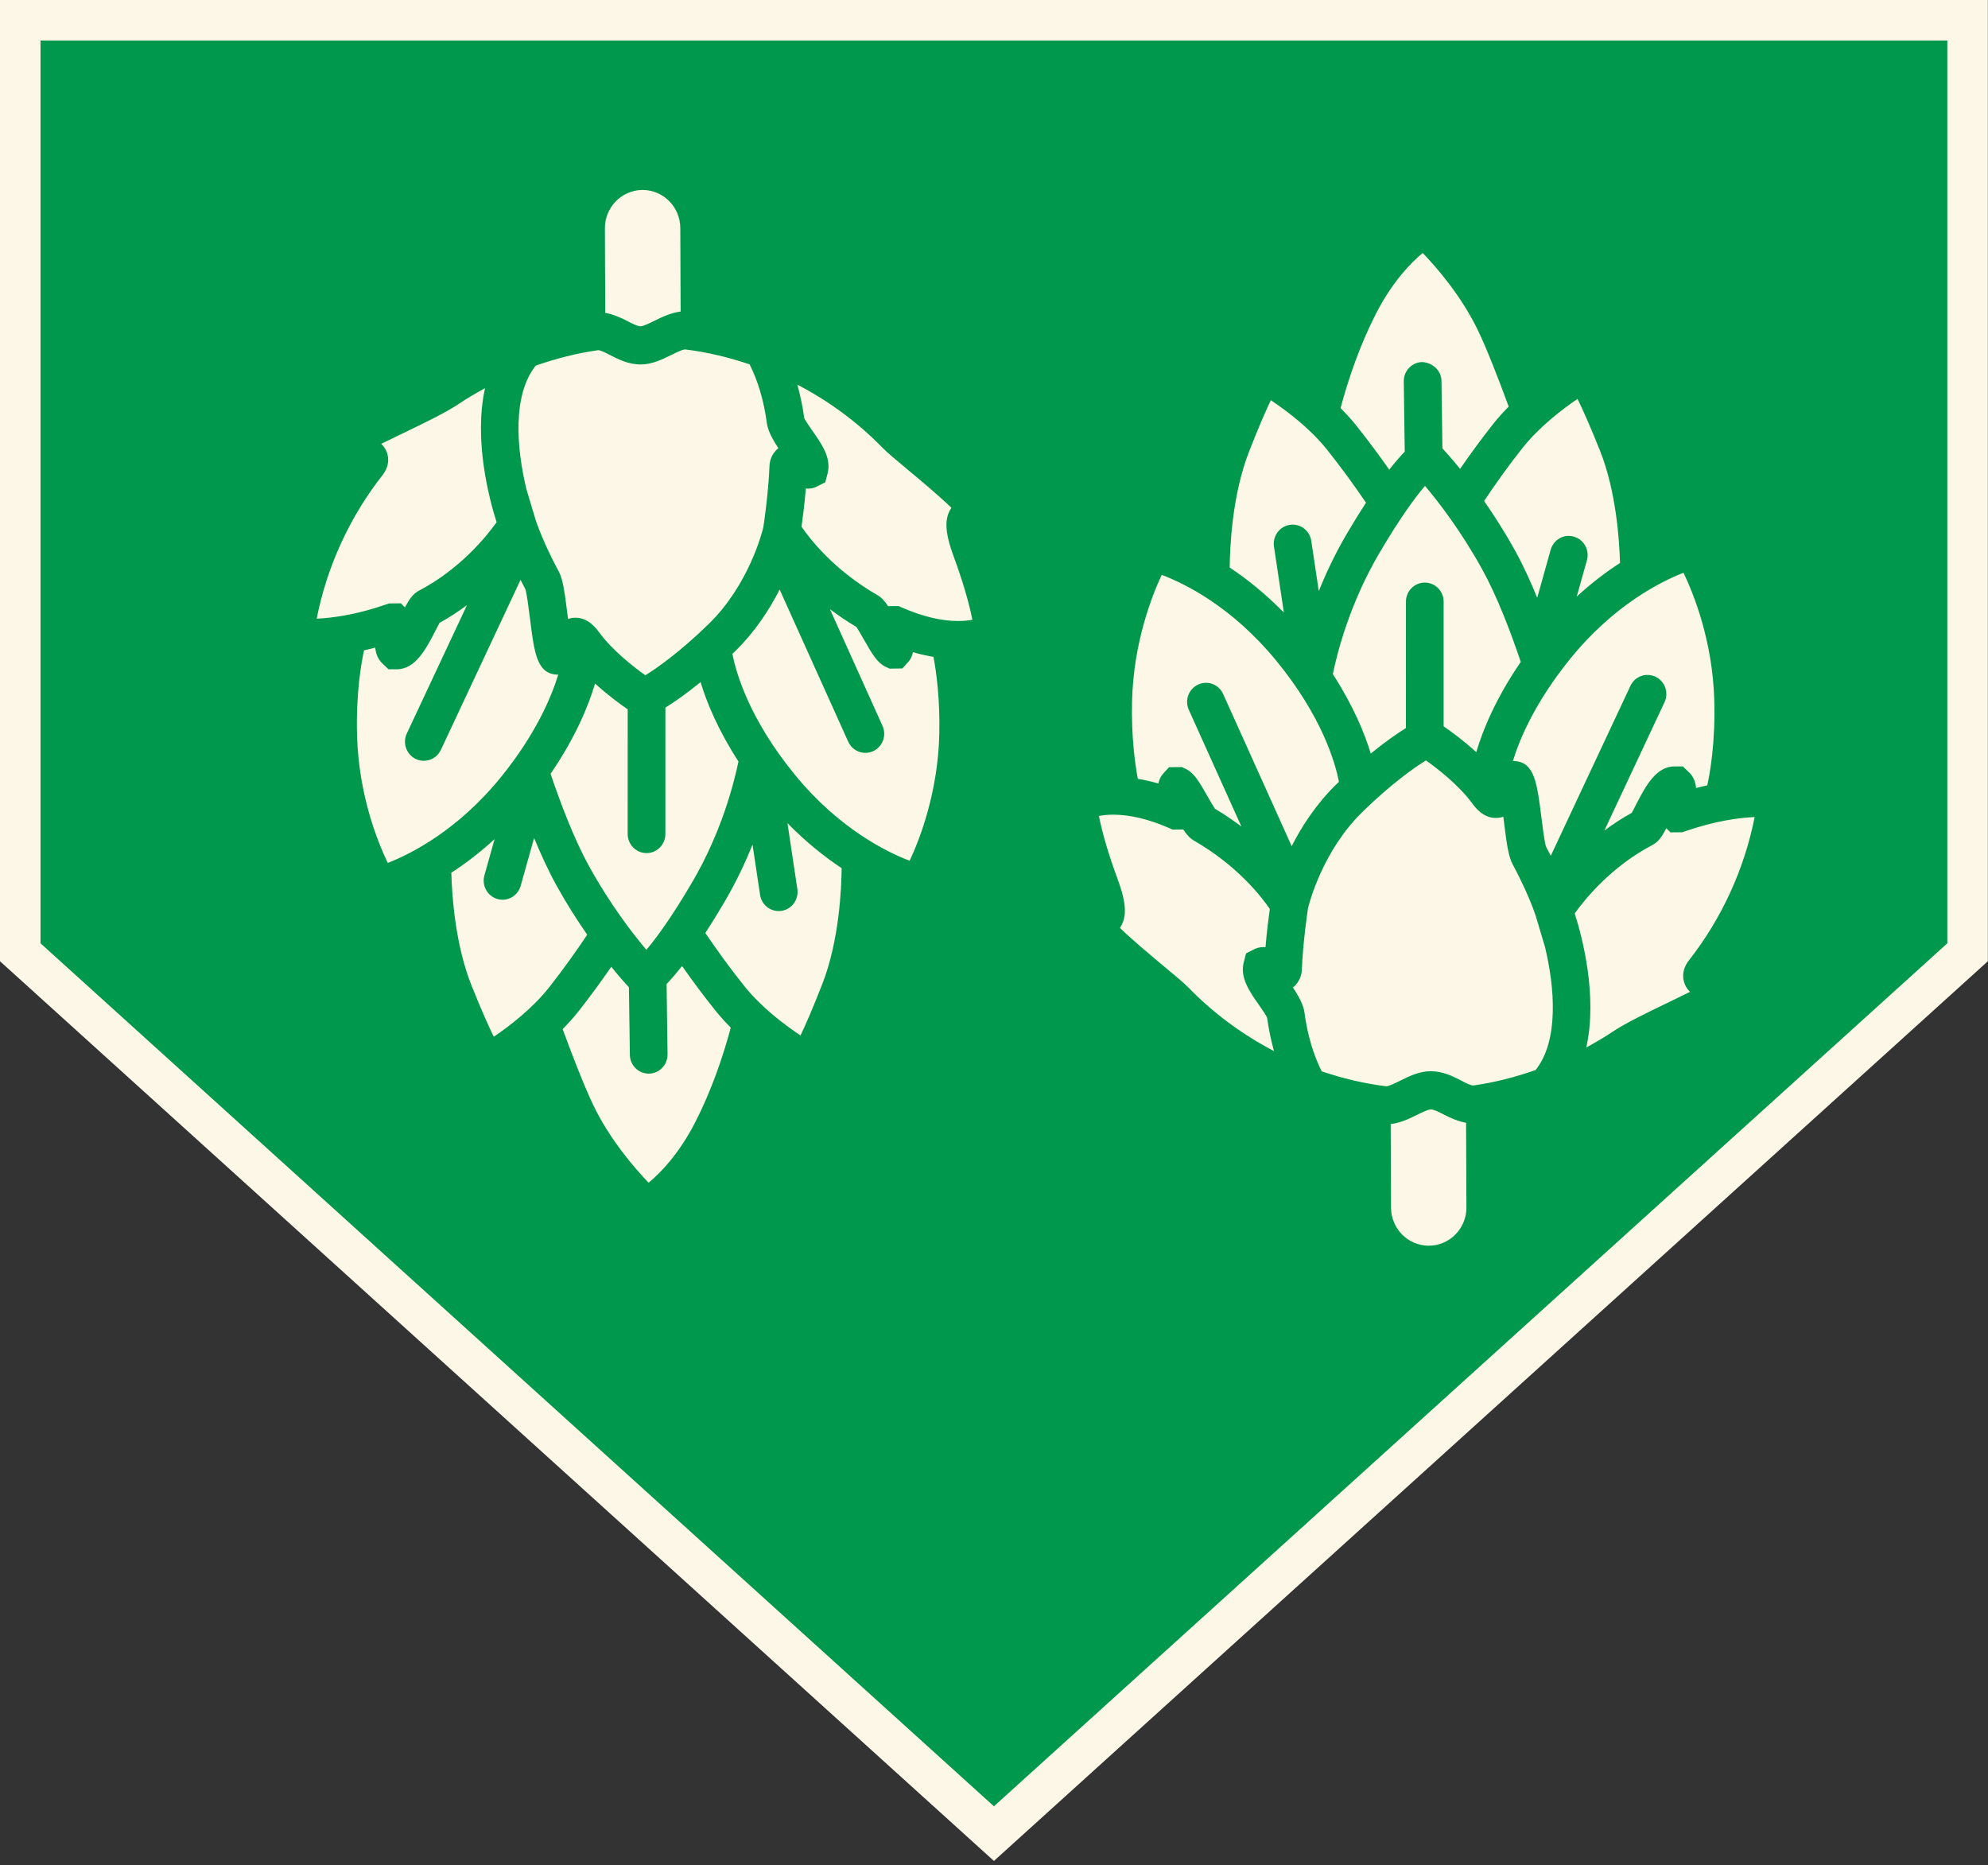 <?xml version="1.0" encoding="UTF-8" standalone="no"?>
<svg width="113px" height="106px" viewBox="0 0 113 106" version="1.1" xmlns="http://www.w3.org/2000/svg" xmlns:xlink="http://www.w3.org/1999/xlink" xmlns:sketch="http://www.bohemiancoding.com/sketch/ns">
    <rect x="0" y="0" width="113" height="106" fill="#333333" stroke="none"/>
    <!-- Generator: Sketch 3.5.2 (25235) - http://www.bohemiancoding.com/sketch -->
    <title>6-4-3</title>
    <desc>Created with Sketch.</desc>
    <defs></defs>
    <g id="Page-1" stroke="none" stroke-width="1" fill="none" fill-rule="evenodd" sketch:type="MSPage">
        <g id="6-4-3" sketch:type="MSArtboardGroup">
            <path d="M1,0 L1,53.664 L56.495,103.89 L111.99,53.664 L111.99,0 L1,0 L1,0 Z" id="Path" fill="#00984C" sketch:type="MSShapeGroup"></path>
            <path d="M46.199,24.513 C46.723,25.262 47.264,26.038 47.041,26.904 L46.91,27.41 L46.401,27.668 C46.191,27.764 45.991,27.785 45.804,27.764 C45.729,28.664 45.626,29.466 45.56,29.934 C46.018,30.605 47.382,32.389 49.873,33.822 C50.103,33.955 50.279,34.15 50.479,34.451 L51.076,34.445 L51.295,34.54 C52.445,35.039 53.513,35.295 54.458,35.294 C54.786,35.294 55.057,35.263 55.273,35.221 C55.051,34.143 54.705,32.979 54.208,31.628 C53.705,30.264 53.666,29.465 54.076,28.868 C54.078,28.865 54.079,28.863 54.081,28.859 C53.325,28.131 52.189,27.186 51.591,26.689 C50.942,26.149 50.43,25.723 50.157,25.441 C48.74,23.987 47.099,22.786 45.322,21.86 C45.485,22.458 45.622,23.084 45.712,23.749 C45.749,23.868 46.031,24.27 46.199,24.513 L46.199,24.513 Z M29.926,27.817 L30.44,29.528 C30.441,29.532 30.492,29.695 30.605,29.994 C30.609,30.008 30.617,30.02 30.621,30.035 C30.814,30.538 31.173,31.388 31.759,32.478 C31.996,32.918 32.093,33.632 32.247,34.855 C32.258,34.954 32.272,35.064 32.287,35.179 C32.414,35.133 32.555,35.107 32.714,35.107 C33.443,35.107 33.888,35.711 34.055,35.937 C34.82,36.977 36.009,37.899 36.684,38.379 C37.346,37.967 38.617,37.08 40.267,35.479 C42.572,33.244 43.331,30.214 43.389,29.968 C43.424,29.743 43.675,28.057 43.739,26.475 C43.752,26.195 43.843,25.946 43.988,25.743 C44.061,25.641 44.144,25.546 44.245,25.471 C44.121,25.288 44.007,25.101 43.904,24.912 C43.751,24.63 43.629,24.341 43.589,24.042 C43.416,22.761 43.082,21.647 42.609,20.708 C41.42,20.307 40.194,20.011 38.943,19.859 L38.942,19.859 C38.791,19.859 38.409,20.048 38.157,20.174 C37.648,20.425 37.069,20.712 36.417,20.714 C35.715,20.714 35.144,20.419 34.684,20.182 C34.43,20.051 34.143,19.902 33.996,19.902 C32.772,20.074 31.595,20.383 30.451,20.779 C30.125,21.193 29.892,21.68 29.737,22.217 C29.409,23.356 29.419,24.697 29.579,25.951 C29.663,26.616 29.789,27.25 29.926,27.817 L29.926,27.817 Z M18,35.16 C18.922,35.12 20.266,34.935 21.947,34.353 L22.115,34.294 L22.787,34.289 L23.018,34.52 C23.27,34.051 23.471,33.749 23.812,33.571 C26.151,32.345 27.65,30.49 28.228,29.681 C27.813,28.383 26.912,25.011 27.571,22.061 C27.077,22.334 26.585,22.612 26.112,22.933 C25.36,23.44 24.168,24.014 22.907,24.623 C22.533,24.802 22.099,25.012 21.669,25.225 C21.777,25.325 21.871,25.446 21.945,25.601 C22.047,25.815 22.231,26.381 21.735,27.014 C19.867,29.4 18.588,32.195 18,35.16 L18,35.16 Z M35.657,18.246 C35.939,18.392 36.229,18.543 36.408,18.543 C36.571,18.543 36.943,18.358 37.214,18.222 C37.651,18.006 38.156,17.773 38.688,17.708 L38.669,12.96 C38.664,11.764 37.706,10.797 36.527,10.797 L36.517,10.797 C35.333,10.804 34.379,11.778 34.383,12.978 L34.402,17.781 C34.875,17.867 35.312,18.067 35.657,18.246 L35.657,18.246 Z M28.515,44.116 C30.421,41.751 31.314,39.695 31.732,38.344 L31.633,38.341 C30.512,38.266 30.364,37.085 30.121,35.128 C30.049,34.559 29.942,33.698 29.858,33.477 C29.76,33.295 29.675,33.128 29.588,32.955 L25.059,42.619 C24.876,43.01 24.491,43.239 24.09,43.239 C23.936,43.239 23.779,43.206 23.631,43.134 C23.097,42.877 22.869,42.228 23.123,41.688 L26.543,34.393 C26.063,34.745 25.554,35.087 24.987,35.397 C24.916,35.518 24.837,35.681 24.745,35.858 C24.217,36.879 23.619,38.037 22.554,38.037 L22.082,38.037 L21.676,37.647 C21.453,37.401 21.36,37.113 21.329,36.809 C21.108,36.869 20.902,36.911 20.693,36.958 C20.546,37.625 20.222,39.392 20.297,41.846 C20.401,45.194 21.454,47.825 22.041,49.044 C23.325,48.544 26.027,47.203 28.515,44.116 L28.515,44.116 Z M41.63,37.158 C41.839,38.242 42.584,40.862 45.193,44.045 C47.704,47.108 50.414,48.427 51.705,48.92 C52.281,47.689 53.317,45.034 53.391,41.705 C53.435,39.74 53.225,38.208 53.061,37.332 C52.679,37.266 52.292,37.183 51.892,37.065 C51.853,37.276 51.768,37.468 51.607,37.644 L51.29,37.99 L50.565,38.001 L50.333,37.894 C49.867,37.663 49.587,37.198 49.089,36.321 C48.965,36.101 48.785,35.785 48.681,35.633 C48.124,35.305 47.633,34.964 47.173,34.619 L50.162,41.252 C50.408,41.796 50.172,42.44 49.634,42.689 C49.489,42.756 49.337,42.788 49.189,42.788 C48.782,42.788 48.393,42.552 48.213,42.152 L44.316,33.505 C43.739,34.639 42.91,35.921 41.749,37.047 C41.708,37.087 41.671,37.118 41.63,37.158 L41.63,37.158 Z M31.622,50.307 C31.17,49.492 30.747,48.565 30.359,47.624 L29.595,50.346 C29.461,50.823 29.032,51.136 28.565,51.136 C28.468,51.136 28.369,51.123 28.272,51.093 C27.703,50.929 27.372,50.329 27.534,49.752 L28.113,47.689 C27.259,48.473 26.425,49.102 25.654,49.6 C25.687,50.883 25.872,53.679 26.798,55.998 C27.37,57.43 27.786,58.349 28.067,58.922 C28.936,58.333 30.256,57.329 31.219,56.108 C32.004,55.11 32.724,54.1 33.379,53.124 C32.818,52.315 32.217,51.383 31.622,50.307 L31.622,50.307 Z M38.768,54.9 C38.412,55.357 38.119,55.689 37.89,55.925 L37.944,59.917 C37.952,60.516 37.479,61.009 36.889,61.018 L36.873,61.018 C36.288,61.018 35.81,60.542 35.802,59.947 L35.749,56.113 C35.547,55.896 35.194,55.5 34.745,54.946 C34.173,55.775 33.557,56.619 32.894,57.463 C32.608,57.826 32.298,58.165 31.981,58.488 C32.589,60.141 33.215,61.741 33.709,62.778 C34.652,64.757 36.071,66.387 36.868,67.218 C37.516,66.682 38.573,65.615 39.511,63.794 C40.431,62.002 41.082,60.099 41.538,58.403 C41.234,58.098 40.937,57.774 40.663,57.431 C39.983,56.584 39.353,55.733 38.768,54.9 L38.768,54.9 Z M33.824,38.847 C33.443,40.133 32.704,41.92 31.295,43.978 C31.873,45.69 32.64,47.706 33.49,49.244 C34.703,51.435 35.974,53.075 36.741,53.981 C37.279,53.344 38.154,52.171 39.35,50.131 C41.003,47.311 41.715,44.539 41.975,43.279 C40.81,41.48 40.168,39.917 39.822,38.768 C38.973,39.459 38.294,39.923 37.822,40.217 L37.821,47.398 C37.821,47.999 37.341,48.484 36.75,48.484 C36.157,48.484 35.678,47.997 35.678,47.398 L35.679,40.315 C35.256,40.024 34.55,39.508 33.824,38.847 L33.824,38.847 Z M45.322,50.531 C45.411,51.124 45.008,51.677 44.423,51.768 C44.369,51.775 44.314,51.779 44.261,51.779 C43.741,51.779 43.283,51.395 43.203,50.858 L42.774,47.999 C42.364,49.02 41.848,50.122 41.192,51.24 C40.793,51.92 40.429,52.507 40.092,53.026 C40.767,54.019 41.511,55.047 42.325,56.063 C43.298,57.275 44.628,58.267 45.502,58.848 C45.776,58.277 46.183,57.354 46.744,55.916 C47.698,53.468 47.828,50.526 47.84,49.341 C46.875,48.702 45.819,47.863 44.76,46.781 L45.322,50.531 Z M87.818,53.814 L87.296,52.066 C87.294,52.062 87.244,51.897 87.13,51.599 C87.125,51.586 87.12,51.574 87.115,51.561 C86.923,51.058 86.564,50.208 85.978,49.116 C85.741,48.677 85.642,47.964 85.49,46.739 C85.478,46.64 85.463,46.53 85.449,46.415 C85.324,46.461 85.182,46.487 85.023,46.487 C84.293,46.487 83.849,45.884 83.682,45.657 C82.917,44.618 81.727,43.695 81.052,43.216 C80.392,43.627 79.121,44.513 77.469,46.117 C75.206,48.312 74.431,51.278 74.348,51.614 C74.322,51.793 74.063,53.51 73.997,55.12 C73.985,55.4 73.894,55.648 73.748,55.851 C73.675,55.954 73.593,56.049 73.491,56.124 C73.615,56.306 73.73,56.492 73.833,56.681 C73.987,56.963 74.107,57.251 74.148,57.552 C74.32,58.833 74.655,59.947 75.127,60.888 C76.318,61.288 77.542,61.585 78.795,61.737 L78.796,61.737 C78.945,61.737 79.327,61.548 79.58,61.422 C80.089,61.17 80.667,60.882 81.318,60.88 C82.023,60.88 82.594,61.176 83.053,61.412 C83.308,61.545 83.595,61.692 83.742,61.692 C84.965,61.521 86.142,61.211 87.285,60.815 C87.611,60.401 87.845,59.916 87.999,59.378 C88.326,58.24 88.317,56.896 88.157,55.642 C88.073,54.993 87.952,54.371 87.818,53.814 L87.818,53.814 Z M63.661,52.727 C63.659,52.73 63.658,52.733 63.656,52.735 C64.411,53.466 65.546,54.406 66.142,54.903 C66.792,55.444 67.306,55.872 67.58,56.154 C68.998,57.608 70.638,58.808 72.414,59.736 C72.252,59.136 72.114,58.512 72.024,57.845 C71.987,57.727 71.706,57.324 71.538,57.083 C71.014,56.334 70.472,55.557 70.696,54.691 L70.827,54.185 L71.334,53.926 C71.546,53.832 71.747,53.814 71.933,53.831 C72.008,52.929 72.111,52.127 72.177,51.66 C71.719,50.989 70.355,49.205 67.863,47.773 C67.634,47.639 67.458,47.446 67.257,47.143 L66.661,47.149 L66.441,47.054 C65.292,46.555 64.223,46.3 63.277,46.3 C62.95,46.3 62.679,46.332 62.462,46.373 C62.683,47.451 63.023,48.596 63.529,49.965 C64.033,51.33 64.069,52.13 63.661,52.727 L63.661,52.727 Z M99.737,46.435 C98.813,46.476 97.471,46.661 95.79,47.243 L95.622,47.3 L94.949,47.306 L94.717,47.074 C94.467,47.544 94.266,47.845 93.925,48.024 C91.587,49.249 90.087,51.104 89.508,51.913 C89.924,53.212 90.825,56.583 90.165,59.534 C90.659,59.26 91.15,58.982 91.625,58.662 C92.376,58.155 93.568,57.58 94.83,56.972 C95.203,56.793 95.638,56.582 96.066,56.369 C95.96,56.272 95.865,56.148 95.792,55.994 C95.69,55.78 95.506,55.213 96.001,54.58 C97.869,52.194 99.148,49.399 99.737,46.435 L99.737,46.435 Z M82.08,63.348 C81.799,63.203 81.508,63.052 81.329,63.052 C81.166,63.053 80.795,63.239 80.523,63.372 C80.085,63.59 79.592,63.822 79.049,63.884 L79.067,68.634 C79.073,69.831 80.031,70.797 81.21,70.797 L81.219,70.797 C82.403,70.792 83.359,69.817 83.353,68.617 L83.334,63.813 C82.861,63.726 82.426,63.527 82.08,63.348 L82.08,63.348 Z M89.222,37.48 C87.297,39.87 86.406,41.909 85.995,43.249 L86.104,43.253 C87.225,43.33 87.372,44.511 87.616,46.466 C87.688,47.035 87.795,47.896 87.878,48.117 C87.977,48.299 88.062,48.468 88.148,48.638 L92.677,38.977 C92.931,38.434 93.57,38.206 94.106,38.463 C94.64,38.72 94.867,39.368 94.613,39.909 L91.194,47.203 C91.673,46.85 92.181,46.508 92.749,46.198 C92.819,46.078 92.899,45.915 92.991,45.737 C93.519,44.715 94.118,43.557 95.183,43.557 L95.654,43.557 L96.061,43.947 C96.284,44.194 96.377,44.483 96.408,44.785 C96.629,44.726 96.834,44.683 97.043,44.637 C97.191,43.969 97.515,42.202 97.44,39.748 C97.337,36.421 96.281,33.777 95.692,32.551 C94.408,33.052 91.709,34.394 89.222,37.48 L89.222,37.48 Z M65.843,44.53 C65.884,44.319 65.968,44.127 66.129,43.952 L66.447,43.604 L67.175,43.594 L67.408,43.704 C67.869,43.93 68.149,44.397 68.647,45.274 C68.773,45.493 68.952,45.809 69.055,45.961 C69.613,46.289 70.103,46.631 70.563,46.976 L67.574,40.343 C67.327,39.798 67.565,39.154 68.103,38.906 C68.642,38.654 69.277,38.896 69.524,39.442 L73.421,48.09 C73.998,46.955 74.826,45.674 75.987,44.548 C76.028,44.508 76.065,44.476 76.107,44.437 C75.898,43.353 75.153,40.733 72.545,37.55 C70.012,34.463 67.318,33.155 66.033,32.671 C65.458,33.901 64.421,36.558 64.346,39.889 C64.302,41.855 64.512,43.388 64.675,44.263 C65.058,44.329 65.446,44.412 65.843,44.53 L65.843,44.53 Z M86.115,31.288 C86.567,32.104 86.99,33.03 87.378,33.971 L88.141,31.248 C88.303,30.672 88.895,30.328 89.465,30.501 C90.034,30.665 90.364,31.266 90.202,31.842 L89.624,33.905 C90.478,33.121 91.311,32.494 92.083,31.995 C92.048,30.712 91.865,27.915 90.939,25.596 C90.366,24.165 89.951,23.245 89.669,22.672 C88.8,23.262 87.48,24.265 86.518,25.488 C85.731,26.484 85.011,27.494 84.357,28.472 C84.919,29.281 85.519,30.211 86.115,31.288 L86.115,31.288 Z M78.967,26.694 C79.324,26.237 79.618,25.906 79.847,25.67 L79.792,21.677 C79.783,21.078 80.256,20.585 80.849,20.576 C81.426,20.619 81.925,21.048 81.935,21.647 L81.988,25.482 C82.19,25.698 82.543,26.095 82.993,26.648 C83.564,25.821 84.18,24.975 84.843,24.133 C85.129,23.77 85.439,23.429 85.756,23.106 C85.147,21.455 84.522,19.853 84.028,18.817 C83.085,16.84 81.666,15.207 80.869,14.377 C80.222,14.913 79.163,15.98 78.226,17.8 C77.304,19.594 76.655,21.496 76.199,23.191 C76.502,23.497 76.8,23.821 77.074,24.164 C77.752,25.011 78.383,25.862 78.967,26.694 L78.967,26.694 Z M72.414,31.065 C72.327,30.472 72.728,29.919 73.313,29.829 C73.898,29.738 74.445,30.145 74.534,30.738 L74.961,33.595 C75.373,32.574 75.888,31.471 76.544,30.354 C76.942,29.675 77.308,29.087 77.645,28.569 C76.969,27.577 76.224,26.549 75.411,25.532 C74.438,24.32 73.109,23.327 72.236,22.746 C71.961,23.318 71.553,24.241 70.992,25.681 C70.038,28.128 69.908,31.07 69.897,32.254 C70.862,32.892 71.916,33.733 72.977,34.815 L72.414,31.065 Z M82.057,41.279 L82.058,34.196 C82.058,33.597 81.578,33.11 80.987,33.11 C80.395,33.11 79.915,33.596 79.915,34.196 L79.914,41.377 C79.443,41.67 78.764,42.135 77.915,42.827 C77.568,41.679 76.924,40.113 75.76,38.313 C76.018,37.057 76.725,34.296 78.387,31.463 C79.582,29.423 80.458,28.25 80.997,27.614 C81.763,28.519 83.033,30.159 84.246,32.351 C85.097,33.889 85.864,35.904 86.442,37.618 C85.033,39.674 84.293,41.462 83.912,42.747 C83.187,42.087 82.481,41.57 82.057,41.279 L82.057,41.279 Z" id="Fill-1" fill="#FDF7E7" sketch:type="MSShapeGroup"></path>
            <path d="M0,0 L0,54.631 L56.496,105.763 L112.991,54.631 L112.991,0 L0,0 L0,0 Z M110.688,53.611 L56.496,102.658 L2.303,53.611 L2.303,2.303 L110.688,2.303 L110.688,53.611 L110.688,53.611 Z" id="Shape" fill="#FDF7E7" sketch:type="MSShapeGroup"></path>
        </g>
    </g>
</svg>